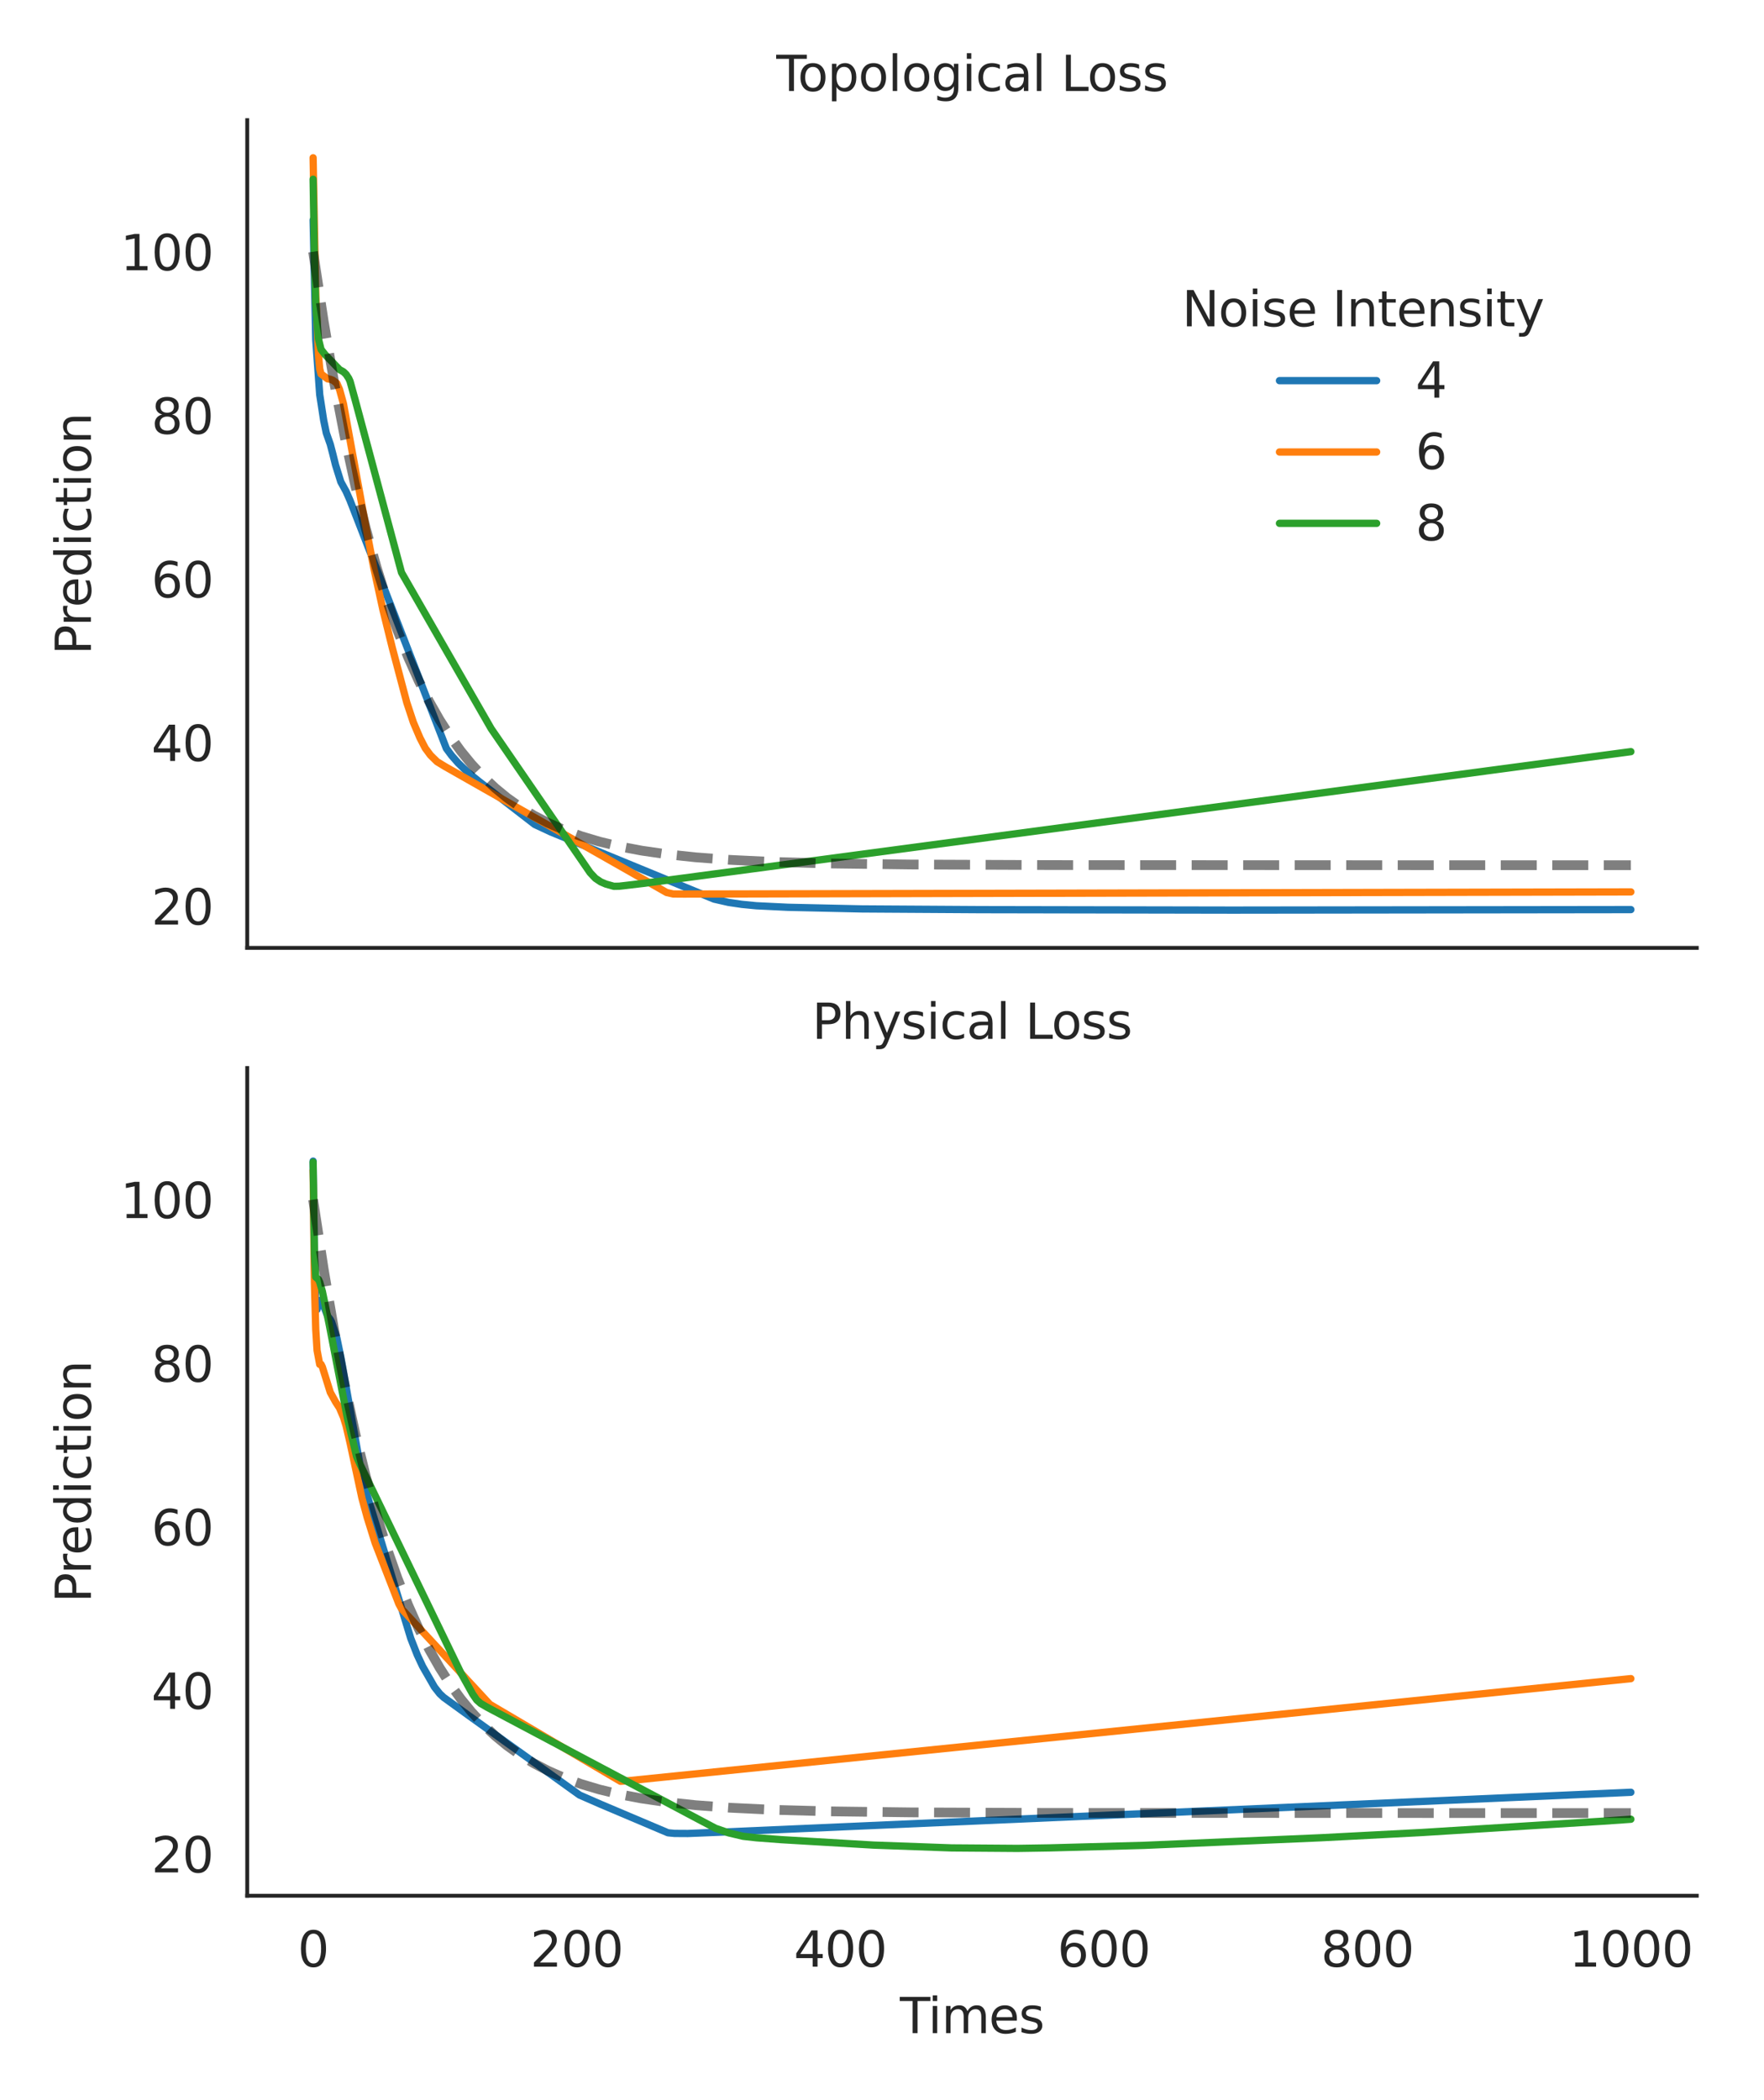 <?xml version="1.0" encoding="utf-8" standalone="no"?>
<!DOCTYPE svg PUBLIC "-//W3C//DTD SVG 1.1//EN"
  "http://www.w3.org/Graphics/SVG/1.1/DTD/svg11.dtd">
<svg xmlns:xlink="http://www.w3.org/1999/xlink" width="362.96pt" height="432pt" viewBox="0 0 362.96 432" xmlns="http://www.w3.org/2000/svg" version="1.1">
 <defs>
  <style type="text/css">*{stroke-linejoin: round; stroke-linecap: butt}</style>
 </defs>
 <g id="figure_1">
  <g id="patch_1">
   <path d="M 0 432 
L 362.96 432 
L 362.96 0 
L 0 0 
L 0 432 
z
" style="fill: none"/>
  </g>
  <g id="axes_1">
   <g id="patch_2">
    <path d="M 50.87 195.02 
L 349.125 195.02 
L 349.125 24.72 
L 50.87 24.72 
L 50.87 195.02 
z
" style="fill: none"/>
   </g>
   <g id="matplotlib.axis_1">
    <g id="xtick_1"/>
    <g id="xtick_2"/>
    <g id="xtick_3"/>
    <g id="xtick_4"/>
    <g id="xtick_5"/>
    <g id="xtick_6"/>
   </g>
   <g id="matplotlib.axis_2">
    <g id="ytick_1">
     <g id="text_1">
      <!-- 20 -->
      <g style="fill: #262626" transform="translate(31.145 190.225) scale(0.1 -0.1)">
       <defs>
        <path id="DejaVuSans-32" d="M 1228 531 
L 3431 531 
L 3431 0 
L 469 0 
L 469 531 
Q 828 903 1448 1529 
Q 2069 2156 2228 2338 
Q 2531 2678 2651 2914 
Q 2772 3150 2772 3378 
Q 2772 3750 2511 3984 
Q 2250 4219 1831 4219 
Q 1534 4219 1204 4116 
Q 875 4013 500 3803 
L 500 4441 
Q 881 4594 1212 4672 
Q 1544 4750 1819 4750 
Q 2544 4750 2975 4387 
Q 3406 4025 3406 3419 
Q 3406 3131 3298 2873 
Q 3191 2616 2906 2266 
Q 2828 2175 2409 1742 
Q 1991 1309 1228 531 
z
" transform="scale(0.016)"/>
        <path id="DejaVuSans-30" d="M 2034 4250 
Q 1547 4250 1301 3770 
Q 1056 3291 1056 2328 
Q 1056 1369 1301 889 
Q 1547 409 2034 409 
Q 2525 409 2770 889 
Q 3016 1369 3016 2328 
Q 3016 3291 2770 3770 
Q 2525 4250 2034 4250 
z
M 2034 4750 
Q 2819 4750 3233 4129 
Q 3647 3509 3647 2328 
Q 3647 1150 3233 529 
Q 2819 -91 2034 -91 
Q 1250 -91 836 529 
Q 422 1150 422 2328 
Q 422 3509 836 4129 
Q 1250 4750 2034 4750 
z
" transform="scale(0.016)"/>
       </defs>
       <use xlink:href="#DejaVuSans-32"/>
       <use xlink:href="#DejaVuSans-30" x="63.623"/>
      </g>
     </g>
    </g>
    <g id="ytick_2">
     <g id="text_2">
      <!-- 40 -->
      <g style="fill: #262626" transform="translate(31.145 156.569) scale(0.1 -0.1)">
       <defs>
        <path id="DejaVuSans-34" d="M 2419 4116 
L 825 1625 
L 2419 1625 
L 2419 4116 
z
M 2253 4666 
L 3047 4666 
L 3047 1625 
L 3713 1625 
L 3713 1100 
L 3047 1100 
L 3047 0 
L 2419 0 
L 2419 1100 
L 313 1100 
L 313 1709 
L 2253 4666 
z
" transform="scale(0.016)"/>
       </defs>
       <use xlink:href="#DejaVuSans-34"/>
       <use xlink:href="#DejaVuSans-30" x="63.623"/>
      </g>
     </g>
    </g>
    <g id="ytick_3">
     <g id="text_3">
      <!-- 60 -->
      <g style="fill: #262626" transform="translate(31.145 122.912) scale(0.1 -0.1)">
       <defs>
        <path id="DejaVuSans-36" d="M 2113 2584 
Q 1688 2584 1439 2293 
Q 1191 2003 1191 1497 
Q 1191 994 1439 701 
Q 1688 409 2113 409 
Q 2538 409 2786 701 
Q 3034 994 3034 1497 
Q 3034 2003 2786 2293 
Q 2538 2584 2113 2584 
z
M 3366 4563 
L 3366 3988 
Q 3128 4100 2886 4159 
Q 2644 4219 2406 4219 
Q 1781 4219 1451 3797 
Q 1122 3375 1075 2522 
Q 1259 2794 1537 2939 
Q 1816 3084 2150 3084 
Q 2853 3084 3261 2657 
Q 3669 2231 3669 1497 
Q 3669 778 3244 343 
Q 2819 -91 2113 -91 
Q 1303 -91 875 529 
Q 447 1150 447 2328 
Q 447 3434 972 4092 
Q 1497 4750 2381 4750 
Q 2619 4750 2861 4703 
Q 3103 4656 3366 4563 
z
" transform="scale(0.016)"/>
       </defs>
       <use xlink:href="#DejaVuSans-36"/>
       <use xlink:href="#DejaVuSans-30" x="63.623"/>
      </g>
     </g>
    </g>
    <g id="ytick_4">
     <g id="text_4">
      <!-- 80 -->
      <g style="fill: #262626" transform="translate(31.145 89.256) scale(0.1 -0.1)">
       <defs>
        <path id="DejaVuSans-38" d="M 2034 2216 
Q 1584 2216 1326 1975 
Q 1069 1734 1069 1313 
Q 1069 891 1326 650 
Q 1584 409 2034 409 
Q 2484 409 2743 651 
Q 3003 894 3003 1313 
Q 3003 1734 2745 1975 
Q 2488 2216 2034 2216 
z
M 1403 2484 
Q 997 2584 770 2862 
Q 544 3141 544 3541 
Q 544 4100 942 4425 
Q 1341 4750 2034 4750 
Q 2731 4750 3128 4425 
Q 3525 4100 3525 3541 
Q 3525 3141 3298 2862 
Q 3072 2584 2669 2484 
Q 3125 2378 3379 2068 
Q 3634 1759 3634 1313 
Q 3634 634 3220 271 
Q 2806 -91 2034 -91 
Q 1263 -91 848 271 
Q 434 634 434 1313 
Q 434 1759 690 2068 
Q 947 2378 1403 2484 
z
M 1172 3481 
Q 1172 3119 1398 2916 
Q 1625 2713 2034 2713 
Q 2441 2713 2670 2916 
Q 2900 3119 2900 3481 
Q 2900 3844 2670 4047 
Q 2441 4250 2034 4250 
Q 1625 4250 1398 4047 
Q 1172 3844 1172 3481 
z
" transform="scale(0.016)"/>
       </defs>
       <use xlink:href="#DejaVuSans-38"/>
       <use xlink:href="#DejaVuSans-30" x="63.623"/>
      </g>
     </g>
    </g>
    <g id="ytick_5">
     <g id="text_5">
      <!-- 100 -->
      <g style="fill: #262626" transform="translate(24.782 55.6) scale(0.1 -0.1)">
       <defs>
        <path id="DejaVuSans-31" d="M 794 531 
L 1825 531 
L 1825 4091 
L 703 3866 
L 703 4441 
L 1819 4666 
L 2450 4666 
L 2450 531 
L 3481 531 
L 3481 0 
L 794 0 
L 794 531 
z
" transform="scale(0.016)"/>
       </defs>
       <use xlink:href="#DejaVuSans-31"/>
       <use xlink:href="#DejaVuSans-30" x="63.623"/>
       <use xlink:href="#DejaVuSans-30" x="127.246"/>
      </g>
     </g>
    </g>
    <g id="text_6">
     <!-- Prediction -->
     <g style="fill: #262626" transform="translate(18.703 134.707) rotate(-90) scale(0.1 -0.1)">
      <defs>
       <path id="DejaVuSans-50" d="M 1259 4147 
L 1259 2394 
L 2053 2394 
Q 2494 2394 2734 2622 
Q 2975 2850 2975 3272 
Q 2975 3691 2734 3919 
Q 2494 4147 2053 4147 
L 1259 4147 
z
M 628 4666 
L 2053 4666 
Q 2838 4666 3239 4311 
Q 3641 3956 3641 3272 
Q 3641 2581 3239 2228 
Q 2838 1875 2053 1875 
L 1259 1875 
L 1259 0 
L 628 0 
L 628 4666 
z
" transform="scale(0.016)"/>
       <path id="DejaVuSans-72" d="M 2631 2963 
Q 2534 3019 2420 3045 
Q 2306 3072 2169 3072 
Q 1681 3072 1420 2755 
Q 1159 2438 1159 1844 
L 1159 0 
L 581 0 
L 581 3500 
L 1159 3500 
L 1159 2956 
Q 1341 3275 1631 3429 
Q 1922 3584 2338 3584 
Q 2397 3584 2469 3576 
Q 2541 3569 2628 3553 
L 2631 2963 
z
" transform="scale(0.016)"/>
       <path id="DejaVuSans-65" d="M 3597 1894 
L 3597 1613 
L 953 1613 
Q 991 1019 1311 708 
Q 1631 397 2203 397 
Q 2534 397 2845 478 
Q 3156 559 3463 722 
L 3463 178 
Q 3153 47 2828 -22 
Q 2503 -91 2169 -91 
Q 1331 -91 842 396 
Q 353 884 353 1716 
Q 353 2575 817 3079 
Q 1281 3584 2069 3584 
Q 2775 3584 3186 3129 
Q 3597 2675 3597 1894 
z
M 3022 2063 
Q 3016 2534 2758 2815 
Q 2500 3097 2075 3097 
Q 1594 3097 1305 2825 
Q 1016 2553 972 2059 
L 3022 2063 
z
" transform="scale(0.016)"/>
       <path id="DejaVuSans-64" d="M 2906 2969 
L 2906 4863 
L 3481 4863 
L 3481 0 
L 2906 0 
L 2906 525 
Q 2725 213 2448 61 
Q 2172 -91 1784 -91 
Q 1150 -91 751 415 
Q 353 922 353 1747 
Q 353 2572 751 3078 
Q 1150 3584 1784 3584 
Q 2172 3584 2448 3432 
Q 2725 3281 2906 2969 
z
M 947 1747 
Q 947 1113 1208 752 
Q 1469 391 1925 391 
Q 2381 391 2643 752 
Q 2906 1113 2906 1747 
Q 2906 2381 2643 2742 
Q 2381 3103 1925 3103 
Q 1469 3103 1208 2742 
Q 947 2381 947 1747 
z
" transform="scale(0.016)"/>
       <path id="DejaVuSans-69" d="M 603 3500 
L 1178 3500 
L 1178 0 
L 603 0 
L 603 3500 
z
M 603 4863 
L 1178 4863 
L 1178 4134 
L 603 4134 
L 603 4863 
z
" transform="scale(0.016)"/>
       <path id="DejaVuSans-63" d="M 3122 3366 
L 3122 2828 
Q 2878 2963 2633 3030 
Q 2388 3097 2138 3097 
Q 1578 3097 1268 2742 
Q 959 2388 959 1747 
Q 959 1106 1268 751 
Q 1578 397 2138 397 
Q 2388 397 2633 464 
Q 2878 531 3122 666 
L 3122 134 
Q 2881 22 2623 -34 
Q 2366 -91 2075 -91 
Q 1284 -91 818 406 
Q 353 903 353 1747 
Q 353 2603 823 3093 
Q 1294 3584 2113 3584 
Q 2378 3584 2631 3529 
Q 2884 3475 3122 3366 
z
" transform="scale(0.016)"/>
       <path id="DejaVuSans-74" d="M 1172 4494 
L 1172 3500 
L 2356 3500 
L 2356 3053 
L 1172 3053 
L 1172 1153 
Q 1172 725 1289 603 
Q 1406 481 1766 481 
L 2356 481 
L 2356 0 
L 1766 0 
Q 1100 0 847 248 
Q 594 497 594 1153 
L 594 3053 
L 172 3053 
L 172 3500 
L 594 3500 
L 594 4494 
L 1172 4494 
z
" transform="scale(0.016)"/>
       <path id="DejaVuSans-6f" d="M 1959 3097 
Q 1497 3097 1228 2736 
Q 959 2375 959 1747 
Q 959 1119 1226 758 
Q 1494 397 1959 397 
Q 2419 397 2687 759 
Q 2956 1122 2956 1747 
Q 2956 2369 2687 2733 
Q 2419 3097 1959 3097 
z
M 1959 3584 
Q 2709 3584 3137 3096 
Q 3566 2609 3566 1747 
Q 3566 888 3137 398 
Q 2709 -91 1959 -91 
Q 1206 -91 779 398 
Q 353 888 353 1747 
Q 353 2609 779 3096 
Q 1206 3584 1959 3584 
z
" transform="scale(0.016)"/>
       <path id="DejaVuSans-6e" d="M 3513 2113 
L 3513 0 
L 2938 0 
L 2938 2094 
Q 2938 2591 2744 2837 
Q 2550 3084 2163 3084 
Q 1697 3084 1428 2787 
Q 1159 2491 1159 1978 
L 1159 0 
L 581 0 
L 581 3500 
L 1159 3500 
L 1159 2956 
Q 1366 3272 1645 3428 
Q 1925 3584 2291 3584 
Q 2894 3584 3203 3211 
Q 3513 2838 3513 2113 
z
" transform="scale(0.016)"/>
      </defs>
      <use xlink:href="#DejaVuSans-50"/>
      <use xlink:href="#DejaVuSans-72" x="58.553"/>
      <use xlink:href="#DejaVuSans-65" x="97.416"/>
      <use xlink:href="#DejaVuSans-64" x="158.939"/>
      <use xlink:href="#DejaVuSans-69" x="222.416"/>
      <use xlink:href="#DejaVuSans-63" x="250.199"/>
      <use xlink:href="#DejaVuSans-74" x="305.18"/>
      <use xlink:href="#DejaVuSans-69" x="344.389"/>
      <use xlink:href="#DejaVuSans-6f" x="372.172"/>
      <use xlink:href="#DejaVuSans-6e" x="433.354"/>
     </g>
    </g>
   </g>
   <g id="PolyCollection_1"/>
   <g id="PolyCollection_2"/>
   <g id="PolyCollection_3"/>
   <g id="line2d_1">
    <path d="M 64.427 45.272 
L 64.97 69.917 
L 65.784 81.187 
L 66.598 86.467 
L 67.141 89.095 
L 67.955 91.401 
L 68.498 93.479 
L 69.041 95.673 
L 70.127 99.143 
L 71.212 101.115 
L 72.027 102.969 
L 91.84 153.989 
L 92.925 155.453 
L 94.282 157.002 
L 96.182 158.843 
L 98.625 160.828 
L 110.024 169.63 
L 113.281 171.153 
L 146.936 184.991 
L 149.922 185.668 
L 152.636 186.067 
L 155.622 186.357 
L 162.135 186.672 
L 177.334 187.007 
L 201.762 187.158 
L 253.601 187.251 
L 335.568 187.147 
L 335.568 187.147 
" clip-path="url(#pee9132904b)" style="fill: none; stroke: #1f77b4; stroke-width: 1.5; stroke-linecap: round"/>
   </g>
   <g id="line2d_2">
    <path d="M 64.427 32.461 
L 64.97 60.907 
L 65.241 65.847 
L 65.513 72.937 
L 65.784 75.898 
L 66.056 76.938 
L 67.413 77.953 
L 67.955 78.034 
L 68.498 78.238 
L 69.312 78.866 
L 69.855 80.112 
L 70.67 83.072 
L 71.484 87.566 
L 75.284 108.384 
L 76.912 116.859 
L 78.812 125.564 
L 80.712 133.26 
L 83.697 144.535 
L 85.054 148.632 
L 86.411 151.82 
L 87.497 153.926 
L 88.583 155.393 
L 89.94 156.723 
L 91.568 157.714 
L 137.166 183.631 
L 138.523 183.934 
L 140.694 183.95 
L 286.171 183.615 
L 335.568 183.507 
L 335.568 183.507 
" clip-path="url(#pee9132904b)" style="fill: none; stroke: #ff7f0e; stroke-width: 1.5; stroke-linecap: round"/>
   </g>
   <g id="line2d_3">
    <path d="M 64.427 36.876 
L 64.698 53.001 
L 64.97 62.432 
L 65.513 69.694 
L 66.056 71.896 
L 66.87 72.938 
L 69.855 76.041 
L 70.67 76.502 
L 71.212 77.021 
L 71.755 77.847 
L 72.027 78.454 
L 73.112 82.397 
L 82.612 117.797 
L 101.068 149.929 
L 121.424 179.553 
L 122.509 180.705 
L 123.595 181.436 
L 124.681 181.9 
L 126.309 182.354 
L 127.395 182.335 
L 132.551 181.737 
L 335.568 154.649 
L 335.568 154.649 
" clip-path="url(#pee9132904b)" style="fill: none; stroke: #2ca02c; stroke-width: 1.5; stroke-linecap: round"/>
   </g>
   <g id="line2d_4"/>
   <g id="line2d_5"/>
   <g id="line2d_6"/>
   <g id="line2d_7">
    <path d="M 64.427 51.8 
L 66.598 66.086 
L 68.77 78.754 
L 70.941 89.989 
L 73.112 99.952 
L 75.284 108.787 
L 77.455 116.622 
L 79.626 123.571 
L 81.797 129.733 
L 83.969 135.197 
L 86.14 140.043 
L 88.311 144.341 
L 90.483 148.152 
L 92.654 151.532 
L 94.825 154.529 
L 96.996 157.187 
L 99.439 159.819 
L 101.882 162.119 
L 104.325 164.128 
L 107.039 166.063 
L 109.753 167.729 
L 112.738 169.295 
L 115.995 170.732 
L 119.524 172.023 
L 123.323 173.158 
L 127.395 174.137 
L 132.009 175.01 
L 137.166 175.755 
L 143.137 176.39 
L 150.193 176.914 
L 159.15 177.343 
L 170.821 177.661 
L 187.377 177.871 
L 216.146 177.983 
L 304.627 178.012 
L 335.568 178.012 
L 335.568 178.012 
" clip-path="url(#pee9132904b)" style="fill: none; stroke-dasharray: 7.4,3.2; stroke-dashoffset: 0; stroke: #000000; stroke-opacity: 0.5; stroke-width: 2"/>
   </g>
   <g id="patch_3">
    <path d="M 50.87 195.02 
L 50.87 24.72 
" style="fill: none; stroke: #262626; stroke-width: 0.8; stroke-linejoin: miter; stroke-linecap: square"/>
   </g>
   <g id="patch_4">
    <path d="M 50.87 195.02 
L 349.125 195.02 
" style="fill: none; stroke: #262626; stroke-width: 0.8; stroke-linejoin: miter; stroke-linecap: square"/>
   </g>
   <g id="text_7">
    <!-- Topological Loss -->
    <g style="fill: #262626" transform="translate(159.73 18.72) scale(0.1 -0.1)">
     <defs>
      <path id="DejaVuSans-54" d="M -19 4666 
L 3928 4666 
L 3928 4134 
L 2272 4134 
L 2272 0 
L 1638 0 
L 1638 4134 
L -19 4134 
L -19 4666 
z
" transform="scale(0.016)"/>
      <path id="DejaVuSans-70" d="M 1159 525 
L 1159 -1331 
L 581 -1331 
L 581 3500 
L 1159 3500 
L 1159 2969 
Q 1341 3281 1617 3432 
Q 1894 3584 2278 3584 
Q 2916 3584 3314 3078 
Q 3713 2572 3713 1747 
Q 3713 922 3314 415 
Q 2916 -91 2278 -91 
Q 1894 -91 1617 61 
Q 1341 213 1159 525 
z
M 3116 1747 
Q 3116 2381 2855 2742 
Q 2594 3103 2138 3103 
Q 1681 3103 1420 2742 
Q 1159 2381 1159 1747 
Q 1159 1113 1420 752 
Q 1681 391 2138 391 
Q 2594 391 2855 752 
Q 3116 1113 3116 1747 
z
" transform="scale(0.016)"/>
      <path id="DejaVuSans-6c" d="M 603 4863 
L 1178 4863 
L 1178 0 
L 603 0 
L 603 4863 
z
" transform="scale(0.016)"/>
      <path id="DejaVuSans-67" d="M 2906 1791 
Q 2906 2416 2648 2759 
Q 2391 3103 1925 3103 
Q 1463 3103 1205 2759 
Q 947 2416 947 1791 
Q 947 1169 1205 825 
Q 1463 481 1925 481 
Q 2391 481 2648 825 
Q 2906 1169 2906 1791 
z
M 3481 434 
Q 3481 -459 3084 -895 
Q 2688 -1331 1869 -1331 
Q 1566 -1331 1297 -1286 
Q 1028 -1241 775 -1147 
L 775 -588 
Q 1028 -725 1275 -790 
Q 1522 -856 1778 -856 
Q 2344 -856 2625 -561 
Q 2906 -266 2906 331 
L 2906 616 
Q 2728 306 2450 153 
Q 2172 0 1784 0 
Q 1141 0 747 490 
Q 353 981 353 1791 
Q 353 2603 747 3093 
Q 1141 3584 1784 3584 
Q 2172 3584 2450 3431 
Q 2728 3278 2906 2969 
L 2906 3500 
L 3481 3500 
L 3481 434 
z
" transform="scale(0.016)"/>
      <path id="DejaVuSans-61" d="M 2194 1759 
Q 1497 1759 1228 1600 
Q 959 1441 959 1056 
Q 959 750 1161 570 
Q 1363 391 1709 391 
Q 2188 391 2477 730 
Q 2766 1069 2766 1631 
L 2766 1759 
L 2194 1759 
z
M 3341 1997 
L 3341 0 
L 2766 0 
L 2766 531 
Q 2569 213 2275 61 
Q 1981 -91 1556 -91 
Q 1019 -91 701 211 
Q 384 513 384 1019 
Q 384 1609 779 1909 
Q 1175 2209 1959 2209 
L 2766 2209 
L 2766 2266 
Q 2766 2663 2505 2880 
Q 2244 3097 1772 3097 
Q 1472 3097 1187 3025 
Q 903 2953 641 2809 
L 641 3341 
Q 956 3463 1253 3523 
Q 1550 3584 1831 3584 
Q 2591 3584 2966 3190 
Q 3341 2797 3341 1997 
z
" transform="scale(0.016)"/>
      <path id="DejaVuSans-20" transform="scale(0.016)"/>
      <path id="DejaVuSans-4c" d="M 628 4666 
L 1259 4666 
L 1259 531 
L 3531 531 
L 3531 0 
L 628 0 
L 628 4666 
z
" transform="scale(0.016)"/>
      <path id="DejaVuSans-73" d="M 2834 3397 
L 2834 2853 
Q 2591 2978 2328 3040 
Q 2066 3103 1784 3103 
Q 1356 3103 1142 2972 
Q 928 2841 928 2578 
Q 928 2378 1081 2264 
Q 1234 2150 1697 2047 
L 1894 2003 
Q 2506 1872 2764 1633 
Q 3022 1394 3022 966 
Q 3022 478 2636 193 
Q 2250 -91 1575 -91 
Q 1294 -91 989 -36 
Q 684 19 347 128 
L 347 722 
Q 666 556 975 473 
Q 1284 391 1588 391 
Q 1994 391 2212 530 
Q 2431 669 2431 922 
Q 2431 1156 2273 1281 
Q 2116 1406 1581 1522 
L 1381 1569 
Q 847 1681 609 1914 
Q 372 2147 372 2553 
Q 372 3047 722 3315 
Q 1072 3584 1716 3584 
Q 2034 3584 2315 3537 
Q 2597 3491 2834 3397 
z
" transform="scale(0.016)"/>
     </defs>
     <use xlink:href="#DejaVuSans-54"/>
     <use xlink:href="#DejaVuSans-6f" x="44.084"/>
     <use xlink:href="#DejaVuSans-70" x="105.266"/>
     <use xlink:href="#DejaVuSans-6f" x="168.742"/>
     <use xlink:href="#DejaVuSans-6c" x="229.924"/>
     <use xlink:href="#DejaVuSans-6f" x="257.707"/>
     <use xlink:href="#DejaVuSans-67" x="318.889"/>
     <use xlink:href="#DejaVuSans-69" x="382.365"/>
     <use xlink:href="#DejaVuSans-63" x="410.148"/>
     <use xlink:href="#DejaVuSans-61" x="465.129"/>
     <use xlink:href="#DejaVuSans-6c" x="526.408"/>
     <use xlink:href="#DejaVuSans-20" x="554.191"/>
     <use xlink:href="#DejaVuSans-4c" x="585.979"/>
     <use xlink:href="#DejaVuSans-6f" x="639.941"/>
     <use xlink:href="#DejaVuSans-73" x="701.123"/>
     <use xlink:href="#DejaVuSans-73" x="753.223"/>
    </g>
   </g>
  </g>
  <g id="axes_2">
   <g id="patch_5">
    <path d="M 50.87 390.04 
L 349.125 390.04 
L 349.125 219.74 
L 50.87 219.74 
L 50.87 390.04 
z
" style="fill: none"/>
   </g>
   <g id="matplotlib.axis_3">
    <g id="xtick_7">
     <g id="text_8">
      <!-- 0 -->
      <g style="fill: #262626" transform="translate(61.246 404.638) scale(0.1 -0.1)">
       <use xlink:href="#DejaVuSans-30"/>
      </g>
     </g>
    </g>
    <g id="xtick_8">
     <g id="text_9">
      <!-- 200 -->
      <g style="fill: #262626" transform="translate(109.111 404.638) scale(0.1 -0.1)">
       <use xlink:href="#DejaVuSans-32"/>
       <use xlink:href="#DejaVuSans-30" x="63.623"/>
       <use xlink:href="#DejaVuSans-30" x="127.246"/>
      </g>
     </g>
    </g>
    <g id="xtick_9">
     <g id="text_10">
      <!-- 400 -->
      <g style="fill: #262626" transform="translate(163.34 404.638) scale(0.1 -0.1)">
       <use xlink:href="#DejaVuSans-34"/>
       <use xlink:href="#DejaVuSans-30" x="63.623"/>
       <use xlink:href="#DejaVuSans-30" x="127.246"/>
      </g>
     </g>
    </g>
    <g id="xtick_10">
     <g id="text_11">
      <!-- 600 -->
      <g style="fill: #262626" transform="translate(217.568 404.638) scale(0.1 -0.1)">
       <use xlink:href="#DejaVuSans-36"/>
       <use xlink:href="#DejaVuSans-30" x="63.623"/>
       <use xlink:href="#DejaVuSans-30" x="127.246"/>
      </g>
     </g>
    </g>
    <g id="xtick_11">
     <g id="text_12">
      <!-- 800 -->
      <g style="fill: #262626" transform="translate(271.796 404.638) scale(0.1 -0.1)">
       <use xlink:href="#DejaVuSans-38"/>
       <use xlink:href="#DejaVuSans-30" x="63.623"/>
       <use xlink:href="#DejaVuSans-30" x="127.246"/>
      </g>
     </g>
    </g>
    <g id="xtick_12">
     <g id="text_13">
      <!-- 1000 -->
      <g style="fill: #262626" transform="translate(322.843 404.638) scale(0.1 -0.1)">
       <use xlink:href="#DejaVuSans-31"/>
       <use xlink:href="#DejaVuSans-30" x="63.623"/>
       <use xlink:href="#DejaVuSans-30" x="127.246"/>
       <use xlink:href="#DejaVuSans-30" x="190.869"/>
      </g>
     </g>
    </g>
    <g id="text_14">
     <!-- Times -->
     <g style="fill: #262626" transform="translate(185.159 418.317) scale(0.1 -0.1)">
      <defs>
       <path id="DejaVuSans-6d" d="M 3328 2828 
Q 3544 3216 3844 3400 
Q 4144 3584 4550 3584 
Q 5097 3584 5394 3201 
Q 5691 2819 5691 2113 
L 5691 0 
L 5113 0 
L 5113 2094 
Q 5113 2597 4934 2840 
Q 4756 3084 4391 3084 
Q 3944 3084 3684 2787 
Q 3425 2491 3425 1978 
L 3425 0 
L 2847 0 
L 2847 2094 
Q 2847 2600 2669 2842 
Q 2491 3084 2119 3084 
Q 1678 3084 1418 2786 
Q 1159 2488 1159 1978 
L 1159 0 
L 581 0 
L 581 3500 
L 1159 3500 
L 1159 2956 
Q 1356 3278 1631 3431 
Q 1906 3584 2284 3584 
Q 2666 3584 2933 3390 
Q 3200 3197 3328 2828 
z
" transform="scale(0.016)"/>
      </defs>
      <use xlink:href="#DejaVuSans-54"/>
      <use xlink:href="#DejaVuSans-69" x="57.959"/>
      <use xlink:href="#DejaVuSans-6d" x="85.742"/>
      <use xlink:href="#DejaVuSans-65" x="183.154"/>
      <use xlink:href="#DejaVuSans-73" x="244.678"/>
     </g>
    </g>
   </g>
   <g id="matplotlib.axis_4">
    <g id="ytick_6">
     <g id="text_15">
      <!-- 20 -->
      <g style="fill: #262626" transform="translate(31.145 385.245) scale(0.1 -0.1)">
       <use xlink:href="#DejaVuSans-32"/>
       <use xlink:href="#DejaVuSans-30" x="63.623"/>
      </g>
     </g>
    </g>
    <g id="ytick_7">
     <g id="text_16">
      <!-- 40 -->
      <g style="fill: #262626" transform="translate(31.145 351.589) scale(0.1 -0.1)">
       <use xlink:href="#DejaVuSans-34"/>
       <use xlink:href="#DejaVuSans-30" x="63.623"/>
      </g>
     </g>
    </g>
    <g id="ytick_8">
     <g id="text_17">
      <!-- 60 -->
      <g style="fill: #262626" transform="translate(31.145 317.932) scale(0.1 -0.1)">
       <use xlink:href="#DejaVuSans-36"/>
       <use xlink:href="#DejaVuSans-30" x="63.623"/>
      </g>
     </g>
    </g>
    <g id="ytick_9">
     <g id="text_18">
      <!-- 80 -->
      <g style="fill: #262626" transform="translate(31.145 284.276) scale(0.1 -0.1)">
       <use xlink:href="#DejaVuSans-38"/>
       <use xlink:href="#DejaVuSans-30" x="63.623"/>
      </g>
     </g>
    </g>
    <g id="ytick_10">
     <g id="text_19">
      <!-- 100 -->
      <g style="fill: #262626" transform="translate(24.782 250.62) scale(0.1 -0.1)">
       <use xlink:href="#DejaVuSans-31"/>
       <use xlink:href="#DejaVuSans-30" x="63.623"/>
       <use xlink:href="#DejaVuSans-30" x="127.246"/>
      </g>
     </g>
    </g>
    <g id="text_20">
     <!-- Prediction -->
     <g style="fill: #262626" transform="translate(18.703 329.727) rotate(-90) scale(0.1 -0.1)">
      <use xlink:href="#DejaVuSans-50"/>
      <use xlink:href="#DejaVuSans-72" x="58.553"/>
      <use xlink:href="#DejaVuSans-65" x="97.416"/>
      <use xlink:href="#DejaVuSans-64" x="158.939"/>
      <use xlink:href="#DejaVuSans-69" x="222.416"/>
      <use xlink:href="#DejaVuSans-63" x="250.199"/>
      <use xlink:href="#DejaVuSans-74" x="305.18"/>
      <use xlink:href="#DejaVuSans-69" x="344.389"/>
      <use xlink:href="#DejaVuSans-6f" x="372.172"/>
      <use xlink:href="#DejaVuSans-6e" x="433.354"/>
     </g>
    </g>
   </g>
   <g id="PolyCollection_4"/>
   <g id="PolyCollection_5"/>
   <g id="PolyCollection_6"/>
   <g id="line2d_8">
    <path d="M 64.427 238.897 
L 64.698 259.852 
L 64.97 269.059 
L 65.241 269.426 
L 65.513 268.332 
L 66.056 267.492 
L 66.327 267.918 
L 67.141 270.098 
L 67.413 270.786 
L 67.955 271.479 
L 68.227 271.993 
L 69.312 275.295 
L 70.127 279.225 
L 74.198 302.089 
L 75.555 307.692 
L 84.512 337.077 
L 85.869 340.531 
L 86.954 342.844 
L 89.397 347.106 
L 90.483 348.481 
L 91.297 349.239 
L 96.454 352.974 
L 119.252 369.327 
L 123.595 371.226 
L 137.437 377.087 
L 138.794 377.222 
L 141.508 377.238 
L 147.751 376.981 
L 335.568 368.756 
L 335.568 368.756 
" clip-path="url(#pced2a9da09)" style="fill: none; stroke: #1f77b4; stroke-width: 1.5; stroke-linecap: round"/>
   </g>
   <g id="line2d_9">
    <path d="M 64.427 240.797 
L 64.698 263.957 
L 64.97 273.534 
L 65.241 277.839 
L 65.784 280.724 
L 66.056 280.699 
L 66.327 281.241 
L 67.955 286.46 
L 69.041 288.427 
L 69.855 289.686 
L 70.67 291.597 
L 71.212 293.367 
L 72.027 296.852 
L 74.469 308.224 
L 75.555 312.22 
L 77.183 317.435 
L 82.069 330.001 
L 82.612 331.004 
L 100.796 350.668 
L 127.666 366.494 
L 129.023 366.403 
L 335.568 345.371 
L 335.568 345.371 
" clip-path="url(#pced2a9da09)" style="fill: none; stroke: #ff7f0e; stroke-width: 1.5; stroke-linecap: round"/>
   </g>
   <g id="line2d_10">
    <path d="M 64.427 239.112 
L 64.698 258.164 
L 64.97 262.762 
L 65.513 263.226 
L 65.784 263.812 
L 66.327 265.7 
L 67.684 272.244 
L 71.484 291.802 
L 73.384 299.73 
L 74.198 301.526 
L 94.825 344.184 
L 97.268 348.57 
L 98.082 349.752 
L 98.896 350.472 
L 100.253 351.267 
L 147.208 376.161 
L 149.922 377.105 
L 152.907 377.811 
L 155.622 378.116 
L 160.778 378.503 
L 179.777 379.623 
L 195.791 380.202 
L 209.361 380.302 
L 215.875 380.201 
L 235.417 379.675 
L 271.786 378.112 
L 292.685 377.025 
L 329.597 374.717 
L 335.568 374.301 
L 335.568 374.301 
" clip-path="url(#pced2a9da09)" style="fill: none; stroke: #2ca02c; stroke-width: 1.5; stroke-linecap: round"/>
   </g>
   <g id="line2d_11">
    <path d="M 64.427 246.821 
L 66.598 261.106 
L 68.77 273.774 
L 70.941 285.009 
L 73.112 294.972 
L 75.284 303.807 
L 77.455 311.642 
L 79.626 318.591 
L 81.797 324.753 
L 83.969 330.217 
L 86.14 335.063 
L 88.311 339.361 
L 90.483 343.172 
L 92.654 346.552 
L 94.825 349.549 
L 96.996 352.207 
L 99.439 354.839 
L 101.882 357.139 
L 104.325 359.148 
L 107.039 361.083 
L 109.753 362.749 
L 112.738 364.315 
L 115.995 365.752 
L 119.524 367.043 
L 123.323 368.178 
L 127.395 369.157 
L 132.009 370.03 
L 137.166 370.775 
L 143.137 371.41 
L 150.193 371.934 
L 159.15 372.363 
L 170.821 372.681 
L 187.377 372.891 
L 216.146 373.003 
L 304.627 373.032 
L 335.568 373.032 
L 335.568 373.032 
" clip-path="url(#pced2a9da09)" style="fill: none; stroke-dasharray: 7.4,3.2; stroke-dashoffset: 0; stroke: #000000; stroke-opacity: 0.5; stroke-width: 2"/>
   </g>
   <g id="patch_6">
    <path d="M 50.87 390.04 
L 50.87 219.74 
" style="fill: none; stroke: #262626; stroke-width: 0.8; stroke-linejoin: miter; stroke-linecap: square"/>
   </g>
   <g id="patch_7">
    <path d="M 50.87 390.04 
L 349.125 390.04 
" style="fill: none; stroke: #262626; stroke-width: 0.8; stroke-linejoin: miter; stroke-linecap: square"/>
   </g>
   <g id="text_21">
    <!-- Physical Loss -->
    <g style="fill: #262626" transform="translate(167.102 213.74) scale(0.1 -0.1)">
     <defs>
      <path id="DejaVuSans-68" d="M 3513 2113 
L 3513 0 
L 2938 0 
L 2938 2094 
Q 2938 2591 2744 2837 
Q 2550 3084 2163 3084 
Q 1697 3084 1428 2787 
Q 1159 2491 1159 1978 
L 1159 0 
L 581 0 
L 581 4863 
L 1159 4863 
L 1159 2956 
Q 1366 3272 1645 3428 
Q 1925 3584 2291 3584 
Q 2894 3584 3203 3211 
Q 3513 2838 3513 2113 
z
" transform="scale(0.016)"/>
      <path id="DejaVuSans-79" d="M 2059 -325 
Q 1816 -950 1584 -1140 
Q 1353 -1331 966 -1331 
L 506 -1331 
L 506 -850 
L 844 -850 
Q 1081 -850 1212 -737 
Q 1344 -625 1503 -206 
L 1606 56 
L 191 3500 
L 800 3500 
L 1894 763 
L 2988 3500 
L 3597 3500 
L 2059 -325 
z
" transform="scale(0.016)"/>
     </defs>
     <use xlink:href="#DejaVuSans-50"/>
     <use xlink:href="#DejaVuSans-68" x="60.303"/>
     <use xlink:href="#DejaVuSans-79" x="123.682"/>
     <use xlink:href="#DejaVuSans-73" x="182.861"/>
     <use xlink:href="#DejaVuSans-69" x="234.961"/>
     <use xlink:href="#DejaVuSans-63" x="262.744"/>
     <use xlink:href="#DejaVuSans-61" x="317.725"/>
     <use xlink:href="#DejaVuSans-6c" x="379.004"/>
     <use xlink:href="#DejaVuSans-20" x="406.787"/>
     <use xlink:href="#DejaVuSans-4c" x="438.574"/>
     <use xlink:href="#DejaVuSans-6f" x="492.537"/>
     <use xlink:href="#DejaVuSans-73" x="553.719"/>
     <use xlink:href="#DejaVuSans-73" x="605.818"/>
    </g>
   </g>
  </g>
  <g id="legend_1">
   <g id="text_22">
    <!-- Noise Intensity -->
    <g style="fill: #262626" transform="translate(243.22 67.142) scale(0.1 -0.1)">
     <defs>
      <path id="DejaVuSans-4e" d="M 628 4666 
L 1478 4666 
L 3547 763 
L 3547 4666 
L 4159 4666 
L 4159 0 
L 3309 0 
L 1241 3903 
L 1241 0 
L 628 0 
L 628 4666 
z
" transform="scale(0.016)"/>
      <path id="DejaVuSans-49" d="M 628 4666 
L 1259 4666 
L 1259 0 
L 628 0 
L 628 4666 
z
" transform="scale(0.016)"/>
     </defs>
     <use xlink:href="#DejaVuSans-4e"/>
     <use xlink:href="#DejaVuSans-6f" x="74.805"/>
     <use xlink:href="#DejaVuSans-69" x="135.986"/>
     <use xlink:href="#DejaVuSans-73" x="163.77"/>
     <use xlink:href="#DejaVuSans-65" x="215.869"/>
     <use xlink:href="#DejaVuSans-20" x="277.393"/>
     <use xlink:href="#DejaVuSans-49" x="309.18"/>
     <use xlink:href="#DejaVuSans-6e" x="338.672"/>
     <use xlink:href="#DejaVuSans-74" x="402.051"/>
     <use xlink:href="#DejaVuSans-65" x="441.26"/>
     <use xlink:href="#DejaVuSans-6e" x="502.783"/>
     <use xlink:href="#DejaVuSans-73" x="566.162"/>
     <use xlink:href="#DejaVuSans-69" x="618.262"/>
     <use xlink:href="#DejaVuSans-74" x="646.045"/>
     <use xlink:href="#DejaVuSans-79" x="685.254"/>
    </g>
   </g>
   <g id="line2d_12">
    <path d="M 263.261 78.32 
L 273.261 78.32 
L 283.261 78.32 
" style="fill: none; stroke: #1f77b4; stroke-width: 1.5; stroke-linecap: round"/>
   </g>
   <g id="text_23">
    <!-- 4 -->
    <g style="fill: #262626" transform="translate(291.261 81.82) scale(0.1 -0.1)">
     <use xlink:href="#DejaVuSans-34"/>
    </g>
   </g>
   <g id="line2d_13">
    <path d="M 263.261 92.998 
L 273.261 92.998 
L 283.261 92.998 
" style="fill: none; stroke: #ff7f0e; stroke-width: 1.5; stroke-linecap: round"/>
   </g>
   <g id="text_24">
    <!-- 6 -->
    <g style="fill: #262626" transform="translate(291.261 96.498) scale(0.1 -0.1)">
     <use xlink:href="#DejaVuSans-36"/>
    </g>
   </g>
   <g id="line2d_14">
    <path d="M 263.261 107.677 
L 273.261 107.677 
L 283.261 107.677 
" style="fill: none; stroke: #2ca02c; stroke-width: 1.5; stroke-linecap: round"/>
   </g>
   <g id="text_25">
    <!-- 8 -->
    <g style="fill: #262626" transform="translate(291.261 111.177) scale(0.1 -0.1)">
     <use xlink:href="#DejaVuSans-38"/>
    </g>
   </g>
  </g>
 </g>
 <defs>
  <clipPath id="pee9132904b">
   <rect x="50.87" y="24.72" width="298.255" height="170.3"/>
  </clipPath>
  <clipPath id="pced2a9da09">
   <rect x="50.87" y="219.74" width="298.255" height="170.3"/>
  </clipPath>
 </defs>
</svg>
